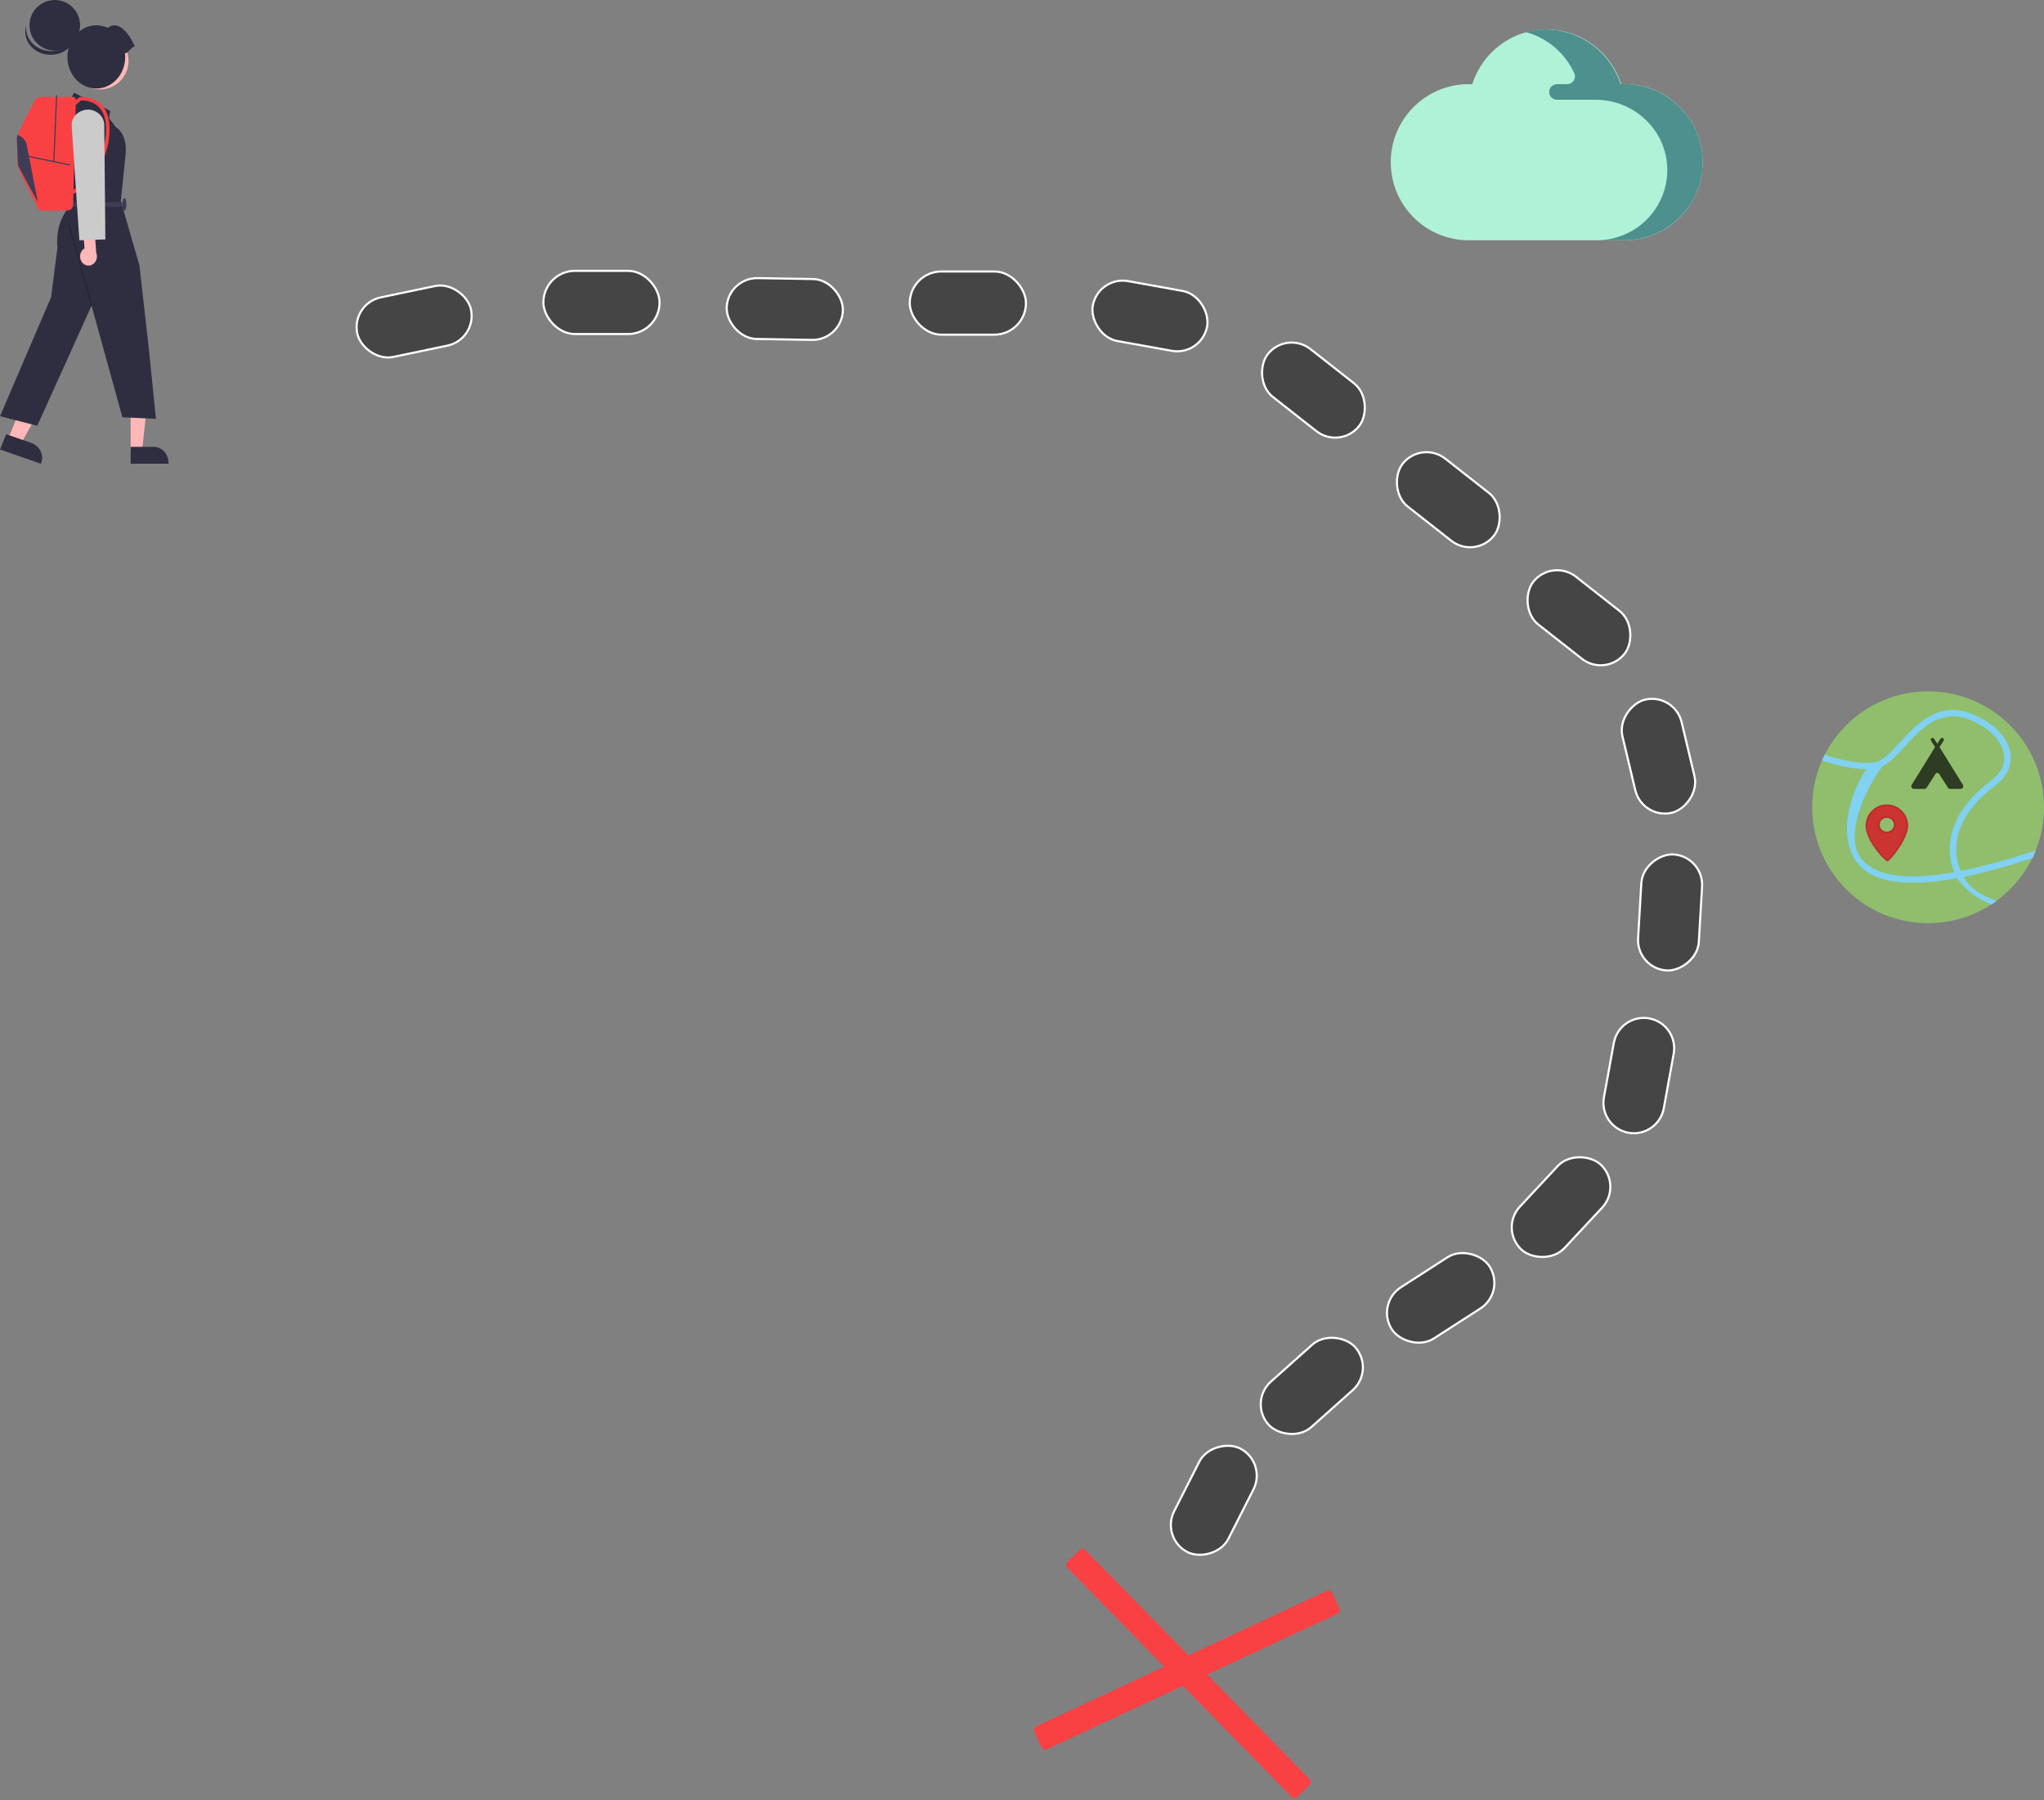 <svg width="485" height="427" viewBox="0 0 485 427" fill="none" xmlns="http://www.w3.org/2000/svg">
<rect x="0" y="0" width="485" height="427" fill="#808080" stroke="none"/>
<path d="M2 103.946L5.094 105L11 94.556L6.434 93L2 103.946Z" fill="#FFB7B7"/>
<path d="M1.449 103L7.374 105.054L7.375 105.054C8.376 105.401 9.189 106.105 9.634 107.011C10.079 107.917 10.12 108.951 9.748 109.886L9.702 110L0 106.637L1.449 103Z" fill="#2F2E41"/>
<path d="M31 107L33.711 107L35 95L31 95L31 107Z" fill="#FFB7B7"/>
<path d="M31 106L36.497 106C37.426 106 38.317 106.408 38.974 107.135C39.631 107.861 40 108.846 40 109.874V110L31 110L31 106Z" fill="#2F2E41"/>
<path d="M16.543 24.016L17.553 22L26.14 26.284L25.887 28.048L27.529 30.19C27.529 30.19 30.307 31.702 29.802 36.742L29.297 41.529L28.666 47.703L33.085 62.949L35.358 83.109L37 99.362L29.044 98.984L21.72 72.525L8.84 101L0 98.732L12.123 70.509L13.638 58.665C13.638 58.665 12.628 52.365 17.427 48.081L16.669 45.813V43.019L14.143 29.686L16.543 24.016Z" fill="#2F2E41"/>
<path opacity="0.2" d="M16.367 52.8L16.079 52.881L21.681 72.744L21.97 72.663L16.367 52.8Z" fill="black"/>
<path d="M17 49H29V48H17V49Z" fill="#3F3D56"/>
<path d="M29.5 50C29.776 50 30 49.328 30 48.5C30 47.672 29.776 47 29.5 47C29.224 47 29 47.672 29 48.5C29 49.328 29.224 50 29.5 50Z" fill="#3F3D56"/>
<path d="M29.666 17.689C31.464 14.4 30.255 10.275 26.966 8.477C23.676 6.679 19.552 7.888 17.754 11.177C15.956 14.467 17.165 18.591 20.454 20.389C23.744 22.188 27.868 20.979 29.666 17.689Z" fill="#FFB7B7"/>
<path d="M13 12C16.314 12 19 9.314 19 6C19 2.686 16.314 0 13 0C9.686 0 7 2.686 7 6C7 9.314 9.686 12 13 12Z" fill="#2F2E41"/>
<path d="M6.25 6C6.013 6.722 5.943 7.48 6.046 8.227C6.149 8.974 6.422 9.694 6.848 10.341C7.274 10.987 7.844 11.547 8.521 11.985C9.199 12.423 9.969 12.729 10.784 12.883C11.599 13.038 12.441 13.039 13.256 12.885C14.071 12.731 14.842 12.426 15.52 11.989C16.198 11.552 16.768 10.992 17.195 10.346C17.622 9.7 17.896 8.98 18 8.233C17.569 9.543 16.608 10.659 15.309 11.358C14.01 12.058 12.467 12.29 10.988 12.008C9.508 11.727 8.2 10.953 7.322 9.84C6.445 8.727 6.062 7.356 6.25 6Z" fill="#2F2E41"/>
<path d="M29.667 12.654C29.837 14.294 29.509 15.949 28.732 17.363C27.954 18.778 26.773 19.872 25.369 20.478C23.966 21.083 22.419 21.165 20.969 20.71C19.519 20.256 18.246 19.292 17.348 17.966C16.45 16.64 15.976 15.027 16.001 13.377C16.026 11.727 16.547 10.132 17.484 8.839C18.422 7.547 19.723 6.628 21.186 6.226C22.648 5.824 24.192 5.961 25.576 6.616C26.721 5.606 28.141 5.919 29.295 6.985C30.6 8.191 30.988 9.019 32 11.001C31.005 11.154 30.663 12.501 29.667 12.654Z" fill="#2F2E41"/>
<path d="M4.003 33.436C4.083 35.459 4.241 39.441 4.241 39.645C4.241 39.859 7.384 46.11 8.741 48.801V48.802C8.838 48.992 8.925 49.163 9.001 49.315C9.106 49.524 9.271 49.699 9.477 49.821C9.683 49.942 9.92 50.004 10.162 50L16.095 49.897C16.421 49.892 16.733 49.766 16.964 49.545C17.196 49.325 17.33 49.026 17.338 48.713L18 23.636C18.002 23.553 17.987 23.471 17.956 23.394C17.924 23.317 17.877 23.247 17.817 23.187C17.757 23.128 17.685 23.081 17.606 23.049C17.526 23.017 17.441 23 17.355 23H9.703C9.38 23 9.063 23.088 8.789 23.253C8.515 23.418 8.296 23.654 8.155 23.933L4.482 31.232C4.138 31.918 3.973 32.675 4.003 33.436V33.436Z" fill="#F94144"/>
<path d="M17.466 46C18.941 45.108 20.266 43.99 21.393 42.687C24.013 39.747 25.606 36.038 25.933 32.118C26.225 28.763 25.558 26.27 23.951 24.707C21.908 22.72 19.126 23.009 19.009 23.022L18.884 23.036L17 24.627L17.533 25.256L19.219 23.832C19.735 23.807 21.842 23.801 23.381 25.303C24.798 26.686 25.38 28.955 25.111 32.047C24.799 35.779 23.286 39.311 20.798 42.115C19.724 43.355 18.466 44.422 17.067 45.278L17.466 46Z" fill="#F94144"/>
<path d="M6.764 36.968L6.709 37.234L16.611 39.268L16.666 39.002L6.764 36.968Z" fill="#3F3D56"/>
<path d="M13.291 22.581L12.648 38.337L12.919 38.349L13.562 22.592L13.291 22.581Z" fill="#3F3D56"/>
<path d="M4.004 33.115C4.088 35.075 4.254 38.933 4.254 39.13C4.254 39.338 7.568 45.394 9 48L6.331 34.325C6.228 33.799 5.968 33.306 5.579 32.898C5.189 32.489 4.683 32.179 4.113 32C4.024 32.366 3.987 32.741 4.004 33.115Z" fill="#3F3D56"/>
<path d="M19.417 62.149C19.239 61.899 19.113 61.611 19.049 61.303C18.985 60.995 18.984 60.675 19.045 60.367C19.107 60.058 19.23 59.768 19.406 59.517C19.582 59.266 19.806 59.06 20.063 58.913L19.654 53.998L22.341 53L22.829 59.949C23.027 60.435 23.054 60.983 22.905 61.489C22.757 61.996 22.442 62.425 22.022 62.696C21.601 62.967 21.104 63.061 20.624 62.961C20.144 62.86 19.714 62.571 19.417 62.149Z" fill="#FFB7B7"/>
<path d="M17.012 29.918C16.944 29.106 17.174 28.297 17.665 27.618C18.157 26.939 18.882 26.429 19.727 26.168C20.472 25.943 21.276 25.944 22.02 26.17C22.817 26.417 23.508 26.887 23.995 27.513C24.483 28.139 24.744 28.889 24.739 29.657L25 56.796L18.834 57L17.012 29.918Z" fill="#CBCBCB"/>
<path d="M404 38.481C404 48.709 395.717 57 385.5 57H348.5C338.283 57 330 48.709 330 38.481C330 28.254 338.283 19.963 348.5 19.963H349.347C351.705 12.45 358.716 7 367 7C375.284 7 382.295 12.45 384.653 19.963H385.5C395.717 19.963 404 28.254 404 38.481Z" fill="#AFF2D8"/>
<path d="M385.36 57H383.03H378.836C388.144 57 395.681 49.47 395.612 40.207C395.543 31.017 387.876 23.667 378.625 23.667H373.646H369.452C368.334 23.667 367.445 22.688 367.607 21.546C367.738 20.623 368.578 19.963 369.516 19.963H371.838C373.183 19.963 374.099 18.585 373.546 17.367C371.386 12.608 367.159 8.977 362 7.602C363.508 7.211 365.089 7 366.72 7C375.066 7 382.131 12.45 384.506 19.963H385.36C395.654 19.963 404 28.254 404 38.482C404 48.709 395.655 57 385.36 57Z" fill="#4D908E"/>
<rect x="83.296" y="72.015" width="27.572" height="14.436" rx="7.218" transform="rotate(-11.79 83.296 72.015)" fill="black" fill-opacity="0.46" stroke="white" stroke-width="0.5"/>
<rect x="172.55" y="65.855" width="27.572" height="14.436" rx="7.218" transform="rotate(0.952 172.55 65.855)" fill="black" fill-opacity="0.46" stroke="white" stroke-width="0.5"/>
<rect x="260.575" y="65.407" width="27.572" height="14.436" rx="7.218" transform="rotate(10.213 260.575 65.407)" fill="black" fill-opacity="0.46" stroke="white" stroke-width="0.5"/>
<rect x="337.266" y="104.351" width="27.572" height="14.436" rx="7.218" transform="rotate(38.138 337.266 104.351)" fill="black" fill-opacity="0.46" stroke="white" stroke-width="0.5"/>
<rect x="305.266" y="78.351" width="27.572" height="14.436" rx="7.218" transform="rotate(38.138 305.266 78.351)" fill="black" fill-opacity="0.46" stroke="white" stroke-width="0.5"/>
<rect x="368.266" y="132.351" width="27.572" height="14.436" rx="7.218" transform="rotate(38.138 368.266 132.351)" fill="black" fill-opacity="0.46" stroke="white" stroke-width="0.5"/>
<rect x="397.343" y="164.301" width="27.572" height="14.436" rx="7.218" transform="rotate(76.588 397.343 164.301)" fill="black" fill-opacity="0.46" stroke="white" stroke-width="0.5"/>
<rect x="404.291" y="203.111" width="27.572" height="14.436" rx="7.218" transform="rotate(93.361 404.291 203.111)" fill="black" fill-opacity="0.46" stroke="white" stroke-width="0.5"/>
<path d="M397.133 249.974L394.784 262.898C394.071 266.82 390.314 269.422 386.392 268.709C382.47 267.996 379.868 264.239 380.581 260.317L382.93 247.392C383.643 243.47 387.401 240.869 391.323 241.581C395.245 242.294 397.846 246.052 397.133 249.974Z" fill="black" fill-opacity="0.46" stroke="white" stroke-width="0.5"/>
<rect x="385.087" y="281.184" width="27.572" height="14.436" rx="7.218" transform="rotate(132.989 385.087 281.184)" fill="black" fill-opacity="0.46" stroke="white" stroke-width="0.5"/>
<rect x="357.342" y="306.482" width="27.572" height="14.436" rx="7.218" transform="rotate(147.214 357.342 306.482)" fill="black" fill-opacity="0.46" stroke="white" stroke-width="0.5"/>
<rect x="326.359" y="324.956" width="27.572" height="14.436" rx="7.218" transform="rotate(138.244 326.359 324.956)" fill="black" fill-opacity="0.46" stroke="white" stroke-width="0.5"/>
<rect x="300.69" y="346.872" width="27.572" height="14.436" rx="7.218" transform="rotate(116.919 300.69 346.872)" fill="black" fill-opacity="0.46" stroke="white" stroke-width="0.5"/>
<rect x="128.933" y="64.25" width="27.572" height="14.988" rx="7.494" fill="black" fill-opacity="0.46" stroke="white" stroke-width="0.5"/>
<rect x="215.866" y="64.399" width="27.572" height="14.988" rx="7.494" fill="black" fill-opacity="0.46" stroke="white" stroke-width="0.5"/>
<rect x="245" y="409.939" width="78" height="6" rx="1" transform="rotate(-25.004 245 409.939)" fill="#F94144"/>
<rect x="256.863" y="367" width="78" height="6" rx="1" transform="rotate(45.614 256.863 367)" fill="#F94144"/>
<path d="M457.5 219C472.688 219 485 206.688 485 191.5C485 176.312 472.688 164 457.5 164C442.312 164 430 176.312 430 191.5C430 206.688 442.312 219 457.5 219Z" fill="#90BE6D"/>
<path d="M464.762 205.337C463.808 202.31 462.729 194.411 473.283 186.466C476.982 183.68 477.362 180.651 477.027 178.601C476.393 174.705 472.574 170.987 467.298 169.13C459.697 166.453 454.758 171.816 450.79 176.123C448.966 178.103 447.243 179.974 445.669 180.554C442.443 181.743 436.543 180.22 432.961 179.037C432.728 179.443 432.554 179.85 432.326 180.43C436.126 181.659 442.642 183.277 446.221 181.956C448.148 181.246 449.908 179.336 451.947 177.122C455.794 172.945 460.156 168.212 466.769 170.541C471.523 172.214 474.949 175.469 475.497 178.835C475.882 181.203 474.787 183.432 472.332 185.282C461.018 193.8 462.232 202.451 463.28 205.775C464.661 210.16 468.627 212.976 472.499 214.569C473.311 214.163 473.195 214.047 473.834 213.64C469.401 212.313 466.223 209.975 464.762 205.337Z" fill="#80D1F2"/>
<path d="M453.946 209.402C448.062 209.402 442.961 208.062 440.348 204.21C436.593 198.675 437.961 189.207 443.673 181.185L446.604 181.824C440.704 190.109 438.5 199.049 441.324 203.211C447.916 212.932 472.871 204.988 482.266 201.997L483.065 201.742L482.61 202.813L482.362 203.529C476.286 205.464 464.068 209.402 453.946 209.402Z" fill="#80D1F2"/>
<path d="M447.715 191.04C445.042 191.04 442.875 193.208 442.875 195.882C442.875 199.403 447.443 204.111 447.855 204.111C448.265 204.111 452.557 198.989 452.557 195.882C452.556 193.208 450.389 191.04 447.715 191.04ZM447.692 197.501C446.642 197.501 445.792 196.673 445.792 195.651C445.792 194.63 446.642 193.803 447.692 193.803C448.741 193.803 449.592 194.63 449.592 195.651C449.592 196.673 448.741 197.501 447.692 197.501Z" fill="#CC3432"/>
<path d="M447.855 204.329C447.247 204.329 442.657 199.466 442.657 195.883C442.657 193.093 444.927 190.823 447.715 190.823C450.505 190.823 452.773 193.093 452.773 195.883C452.774 199.027 448.459 204.329 447.855 204.329ZM447.716 191.257C445.166 191.257 443.092 193.331 443.092 195.882C443.092 199.174 447.171 203.496 447.85 203.878C448.499 203.457 452.34 198.785 452.34 195.882C452.339 193.332 450.265 191.257 447.716 191.257ZM447.693 197.718C446.525 197.718 445.576 196.791 445.576 195.651C445.576 194.512 446.526 193.586 447.693 193.586C448.859 193.586 449.809 194.512 449.809 195.651C449.809 196.791 448.86 197.718 447.693 197.718ZM447.693 194.02C446.765 194.02 446.01 194.751 446.01 195.651C446.01 196.551 446.765 197.284 447.693 197.284C448.621 197.284 449.375 196.551 449.375 195.651C449.375 194.751 448.621 194.02 447.693 194.02Z" fill="#BA2E2D"/>
<path d="M453.62 186.158L459.154 177.212L458.186 175.715C458.056 175.514 458.114 175.247 458.314 175.117C458.515 174.988 458.783 175.045 458.912 175.246L459.682 176.437L460.452 175.246C460.582 175.045 460.85 174.988 461.05 175.117C461.25 175.247 461.308 175.514 461.179 175.715L460.211 177.213L465.745 186.159C465.869 186.358 465.876 186.607 465.762 186.812C465.649 187.018 465.432 187.143 465.198 187.143H462.748C462.527 187.143 462.321 187.031 462.201 186.845L460.12 183.597C460.025 183.447 459.86 183.357 459.682 183.357C459.505 183.357 459.34 183.447 459.244 183.597L457.164 186.845C457.045 187.031 456.839 187.144 456.618 187.144H454.167C453.932 187.144 453.716 187.018 453.602 186.812C453.489 186.606 453.495 186.357 453.62 186.158Z" fill="black" fill-opacity="0.68"/>
</svg>
